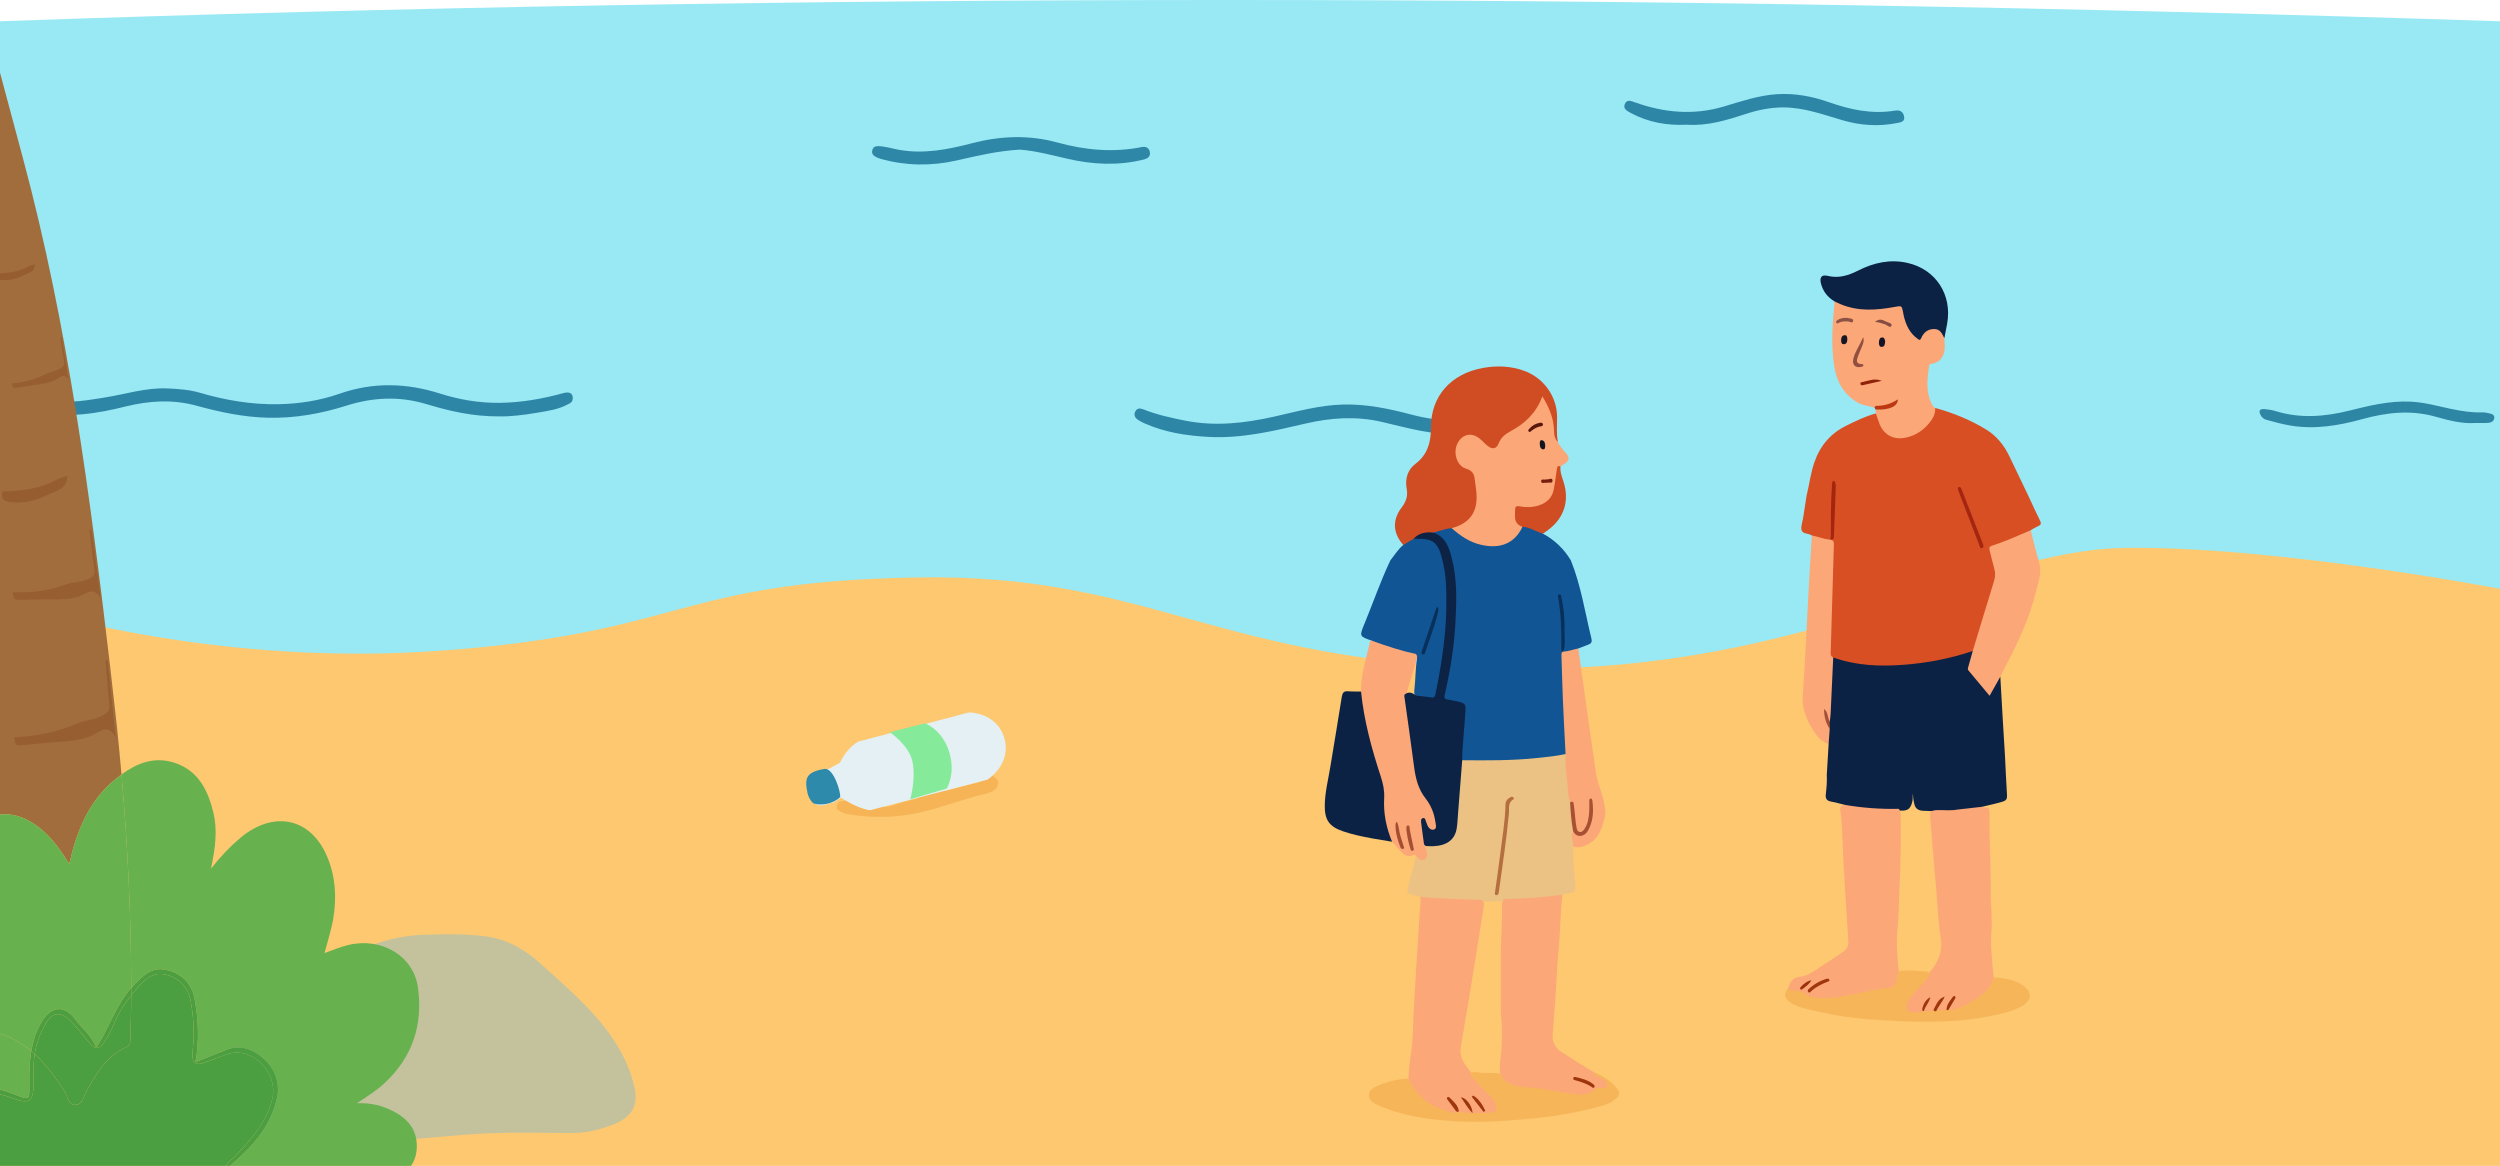 <?xml version="1.0" encoding="UTF-8"?>
<svg id="Layer_2" data-name="Layer 2" xmlns="http://www.w3.org/2000/svg" viewBox="0 0 3364 1568.82">
  <g id="Scrollytelling_-llustrations" data-name="Scrollytelling -llustrations">
    <path d="M0,1567.07h3364V28.62C2200.01-9.54,1078.67-9.54,0,28.62v1538.45Z" style="fill: #98e9f4; stroke-width: 0px;"/>
    <path d="M9.85,1568.82h3354.15v-776.54s-304.81-58.22-505.73-55c-200.92,3.22-421.56,167.47-820.92,162.39-399.36-5.08-484.07-128.69-806.19-122.65-322.13,6.04-308.93,74.45-637.99,98.55C264.1,899.66,0,807.08,0,807.08l.04,761.74h9.81Z" style="fill: #fdc870; stroke-width: 0px;"/>
    <path d="M1965.91,583.29c-36.36,3.46-71.42-7.53-106.79-15.64-34.53-7.91-68.43-5.62-102.5,2.32-42.89,10-85.85,20.35-130.38,17.95-29.52-1.59-58.64-6.06-86.03-18.18-2.99-1.32-5.95-2.83-8.68-4.63-4-2.64-6.32-6.27-4.02-11.16,2.44-5.17,6.65-4.82,11.15-3.04,18.37,7.27,37.54,11.47,56.86,15.25,40.12,7.86,79.7,3.24,118.92-5.54,30.87-6.91,61.39-15.57,93.28-16.29,31.22-.71,61.43,5.58,91.44,13.54,39.66,10.52,79.79,10.97,120.15,4.46,2.86-.46,5.81-.47,8.72-.49,5.3-.04,9.53,1.99,10.43,7.58,1.06,6.58-4.35,8.04-8.91,8.82-20.81,3.56-41.66,6.93-63.65,5.03Z" style="fill: #2e86a6; stroke-width: 0px;"/>
    <path d="M671.56,560.31c-36.03.12-67.18-7.29-97.9-16.57-36.12-10.91-71.71-9.24-107.36,2.06-34.56,10.95-70.1,17.24-106.32,16.29-32.43-.86-64.22-7.55-95.52-16.16-31.73-8.73-63.24-6.88-94.93.93-38.7,9.53-77.74,16.37-117.59,6.84-8.47-2.03-16.78-4.74-25.06-7.46-2.33-.76-4.78-2.23-6.31-4.08-2.83-3.45-5.03-7.84-2.53-12.1,2.63-4.49,7.08-2.41,10.84-1.23,14.61,4.59,29.5,7.46,44.63,10.02,22.57,3.82,44.17-.35,66.09-3.74,28.69-4.43,56.56-13.83,86.25-12.42,14.66.7,29.08,1.69,43.13,5.82,34.44,10.13,69.65,16.02,105.46,15.41,28.03-.47,55.98-4.89,82.54-14.17,45.23-15.8,90.07-14.5,135.14-.17,25.85,8.22,52.59,12.73,79.48,12.49,29.45-.26,58.61-5.38,87.15-13.28,8.73-2.42,13.47,1.96,11.58,9.58-.86,3.46-3.66,4.26-6.14,5.64-12.7,7.06-26.98,8.89-40.87,11.28-18.24,3.13-36.71,5.37-51.74,5.01Z" style="fill: #2e86a6; stroke-width: 0px;"/>
    <path d="M2269.86,167.8c-26.77,1.34-51.93-3.16-75.39-15.73-4.96-2.65-10.83-5.65-8.1-12.12,2.77-6.55,8.15-4.15,13.89-2.12,38.98,13.79,78.41,17.58,118.87,5.61,23.64-6.99,47.12-15.15,72.09-16.71,24.01-1.5,47.15,2.84,69.62,10.74,28.86,10.14,58.09,16.49,88.84,11.4,6.34-1.05,10.95.9,12.4,7.5,1.67,7.62-4.56,8.19-9.32,9.16-24.77,5.01-49.48,3.29-73.46-3.72-26.18-7.65-51.86-17.23-79.59-17.26-16.79-.02-33.22,3.16-49.17,8.35-26.38,8.59-52.78,16.86-80.68,14.9Z" style="fill: #2e86a6; stroke-width: 0px;"/>
    <path d="M3330.97,569.16c-17.66,1.24-35.63-3.31-53.05-8.29-33.93-9.7-66.51-5.89-99.4,3.15-31.3,8.6-63.35,14.15-96.57,8.6-11.02-1.84-21.76-4.88-32.47-7.78-4.27-1.16-6.8-4.22-8.31-7.81-2.02-4.79.26-7.06,6.03-6.55,5.03.44,10.17,1.25,14.88,2.71,32.96,10.18,65.67,7.6,98.5-.51,26.82-6.62,53.47-13.43,82.3-12.27,19.32.78,37.06,6.04,55.32,9.82,13.51,2.8,26.92,5.04,40.9,4.71,2.17-.05,4.5-.12,6.51.41,4.61,1.22,11.2,1.17,10.72,7-.47,5.71-5.93,6.84-11.91,6.81-4.01-.02-8.03,0-13.45,0Z" style="fill: #2e86a5; stroke-width: 0px;"/>
    <path d="M1372.27,201.34c-29.96,1.68-57.58,8.38-85.24,14.63-34.08,7.7-67.88,7.2-101.54-2.03-3.1-.85-6.22-2.19-8.87-3.99-2.94-2-3.89-5.3-2.6-8.76,1.29-3.47,3.77-4.63,7.69-4.54,9.6.23,18.63,3.29,27.93,4.94,33.52,5.94,65.86-.38,98.12-8.81,38.25-10,76.7-11.57,115.19-1,37.37,10.27,75.1,13.78,113.43,6.1,5.55-1.11,9.71,1.03,10.81,6.48,1.27,6.28-2.78,8.95-8.5,10.37-34.28,8.51-68.47,6.74-102.47-1.14-21.63-5.01-43.09-10.71-63.93-12.24Z" style="fill: #2e87a6; stroke-width: 0px;"/>
    <g>
      <path d="M1272.93,1064.22c13.88-3.64,27.71-7.44,41.64-10.85,7.31-1.79,11.72-6.97,16.2-12.27,5.32,3.65,13.52,5.59,12.06,14.1-1.35,7.83-8.59,10.88-15.4,12.48-31.22,7.33-61.08,19.54-92.41,26.21-31.57,6.72-63.54,7-95.44,1.46-2.25-.39-4.44-1.37-6.52-2.36-8.73-4.13-9.04-5.21-4.41-14.11,9.93-1.6,19.66-4.09,29.38-6.6,2.93-2.62,4.97-.96,7.13,1.28,10.46,10.88,22.25,15.62,37.48,9.88,10.27-3.87,21.18-6.07,31.8-9.01,8.43-7.14,30.58-13.02,38.49-10.21Z" style="fill: #f6b456; stroke-width: 0px;"/>
      <g>
        <path d="M1171.15,1090.15l55.75-14.53,101.66-26.49s32.67-19.97,23.02-55.29c-9.66-35.32-47.72-35.22-47.72-35.22l-149.17,39.34c-9.96,5.83-18.12,15.38-24.57,28.48l-17.26,9.23-17.27,4.22s-14.04,2.46-8.31,25.72c5.73,23.26,21.76,17.57,21.76,17.57l13.27-3.74,9.44-6.26s9.06,6.65,21.87,12.01c12.81,5.36,17.53,4.94,17.53,4.94Z" style="fill: #e4f0f4; stroke-width: 0px;"/>
        <path d="M1224.9,1075.53l48.9-14.45s12.69-19.54,3.37-49.53c-9.32-29.99-32.55-38.31-32.55-38.31l-47.31,12s25.74,17.11,30.56,39.79c4.83,22.68-2.98,50.49-2.98,50.49Z" style="fill: #86ea9b; stroke-width: 0px;"/>
        <path d="M1130.6,1072.44c-8.05,8.63-26.03,12.7-36.61,8.29-3.59-3.82-6.31-8.42-7.35-13.37-4.2-20-2.64-28.55,23.45-32.79,12.03-.25,21.18,31.05,20.51,37.87Z" style="fill: #2d8aab; stroke-width: 0px;"/>
      </g>
    </g>
    <g>
      <path d="M2437.95,720.57c-4.26-3.32-12.24-1.57-13.78-7.31-1.25-4.65,1.18-10.28,1.98-15.48,1.57-10.18,3.15-20.36,4.73-30.54,3.72-15,5.45-30.41,10.55-45.17,7.83-22.64,22.09-39.16,43.53-49.59,12.73-6.19,25.41-12.54,39.22-16.13,5.37,1.02,5,6.03,6.29,9.58,3.55,9.76,8.9,17.38,19.64,20.09,3.87.97,7.64,1.36,11.5.43,18.64-4.49,33.19-13.88,39.47-33.1.57-1.75,1.16-3.49,2.97-4.41,24.13,6.7,47.21,15.92,68.6,29.07,13.9,8.55,23.74,20.72,30.8,35.22,8.69,17.87,17.2,35.83,25.79,53.75,5.18,11.08,10.15,22.27,15.66,33.19,1.98,3.93,1.79,5.95-2.34,7.76-3.5,1.53-6.73,3.67-10.08,5.53-1.58,4.46-5.75,5.7-9.46,7.3-12.18,5.25-24.32,10.65-36.93,14.79-5.03,1.65-6.52,4.07-4.87,9.03,1.37,4.11,1.79,8.56,3.29,12.59,4.4,11.83,2.53,23.13-1.08,34.81-7.81,25.33-15.97,50.55-23.34,76.01-1.01,3.47-1.82,7.15-4.96,9.58-16.89,8.99-35.64,11.43-54.01,14.98-24.57,4.76-49.45,6.5-74.5,5.82-17.48-.47-34.62-3.11-51.49-7.61-3.82-1.02-7.19-2.95-10.59-4.88-2.88-2.08-3.74-5.07-3.75-8.42-.11-30.61.94-61.2,2.38-91.77.34-7.09.12-14.18.24-21.27.12-7.76-.39-15.53,1.12-23.25.94-4.8-.43-9.51-1.37-14.18,1.53-2.25,2.68-4.48,2.64-7.47-.31-20.51.87-40.99,1.38-61.48-.53,20.56-1.67,41.11-1.42,61.68.03,2.75-.72,4.9-2.91,6.55-6.87,3.19-19.06.39-24.91-5.73Z" style="fill: #d84f23; stroke-width: 0px;"/>
      <path d="M2604.05,548.95c.39,8.88-4,15.78-9.52,22.03-9.25,10.48-20.82,17.04-34.79,18.62-13.6,1.54-25.19-5.63-30.4-18.44-1.97-4.84-3.46-9.87-5.16-14.81-.16-1.78-.32-3.57-.49-5.35,1.53-2.11,3.82-2.35,6.11-2.35,6.27,0,11.99-2.06,17.64-4.44-7.99,3.46-16.32,4.96-25.03,4.3-7.79-2.38-16.1-2.79-23.39-7.14-18.58-11.1-27.79-28.42-30.93-48.79-4.45-28.9-2.24-57.96.59-86.92,2.39-2.15,4.96-.85,7.09.11,23.29,10.51,47.33,8.92,71.54,4.62,13.19-2.34,14.72-1.22,16.97,12.34,1.45,8.74,4.96,16.68,10.35,23.71,4.99,6.52,6.36,6.55,11.97.85.97-.98,1.94-1.96,3.06-2.77,5.71-4.17,11.8-5.91,18.74-3.22,6.44,2.5,7.61,7.89,7.92,13.83.28,5.94,1.2,11.9-.05,17.81-2.02,9.58-7.52,14.91-17.18,16.62-1.77.31-3.03.64-3.32,2.65-2.52,17.76-4.85,35.49,4.15,52.33.98,1.84,2.02,3.61,4.12,4.4Z" style="fill: #fba778; stroke-width: 0px;"/>
      <path d="M2616.33,455.14c-2.88-5.97-5.52-12.36-13.63-12.42-8.56-.06-14.31,4.67-17.45,12.12-1.49,3.52-2.53,2.79-4.72,1.23-11.11-7.93-16.23-19.38-19.09-32.18-.3-1.33-.43-2.7-.71-4.04-1.8-8.7-1.79-8.6-11.1-6.88-24.55,4.51-49,6.38-72.84-3.6-2.73-1.14-5.39-2.46-8.09-3.7-9.48-5.67-15.86-13.68-18.5-24.51-1.97-8.06,1.12-11.95,9.12-9.97,14.86,3.67,27.99-.52,40.94-7.09,21.01-10.65,43.06-15.63,66.47-10.33,38.19,8.65,60.34,42.85,53.35,81.84-1.17,6.53-2.5,13.03-3.75,19.54Z" style="fill: #0c2245; stroke-width: 0px;"/>
      <path d="M2522.42,548.51c.25-1.58,1.18-2.42,2.77-2.41,10.29.05,19.74-2.87,28.54-8.73.28,9.51-11.75,14.68-30.04,13.63-.43-.83-.85-1.66-1.28-2.49Z" style="fill: #bc3813; stroke-width: 0px;"/>
      <path d="M2466.78,884.65c30.76,11.08,62.52,12.34,94.72,9.9,31.79-2.41,62.84-8.37,93.05-18.59,3.39,3.33,1.3,7.16-.03,10.05-4.67,10.18-2.66,18.21,5.56,25.67,4.53,4.11,7.94,9.47,12.03,14.12,4.51,5.12,4.97,5.03,8.52-1.13,1.83-3.18,3.32-6.56,5.4-9.59,1.4-2.03,2.55-4.48,5.6-4.5,1.11,19.39,2.19,38.79,3.34,58.18.94,15.98,1.94,31.95,2.92,47.93.89,17.83,1.64,35.66,2.76,53.48.31,4.89-1.17,7.07-6.02,8.55-8.94,2.73-18.07,4.56-27.11,6.82-7.04,6.17-15.81,4.62-24.03,5.16-2.92.19-5.9-.43-8.78.57-15.77.28-31.55.6-47.33-.32-5.67-.33-9.75-2.63-11.24-8.25-1.34-5.06-2.13-10.23-1.98-14.61-.92,2.82.02,6.74-.93,10.56-2.4,9.64-5.91,12.53-15.88,12.14-1.14-.04-2.28-.22-3.44-.18-22.01,1.36-43.84.09-65.54-3.81-2.87-.52-5.22-1.54-6.87-3.98-5.92-1.46-11.78-3.21-17.77-4.28-5.95-1.06-7.61-4.27-6.93-9.92,1.03-8.55,1.75-17.15,1.31-25.79.83-13.85,1.65-27.7,2.48-41.56-3.42-4.03-2.74-8.81-2.17-13.42.3-2.43.63-4.84.68-7.29,1.02-3.28,1.43-6.6.52-9.99,1.63-6.45,1.02-13,1.21-19.56.6-20,1.32-40.02,2.73-59.99.19-2.65.86-4.92,3.23-6.4Z" style="fill: #0c2245; stroke-width: 0px;"/>
      <path d="M2481.48,1082.86c24.18,4.22,48.54,6.06,73.08,5.49,2.77,2.02,2.85,5.02,2.92,8.03.75,33.16-.23,66.3-1.64,99.41-.79,18.7-.82,37.49-2.73,56.07-2.01,19.57.32,38.74,2.01,58.04,2.32,12.69-3.08,20.13-15.62,22.4-18.66,3.39-37.34,6.6-55.82,11.03-13.87,3.32-28.2,2.84-42.37,1.88-4.69-.32-9.42-1.52-13.33-4.88-2.61-2.25-5.94-3.05-9.54-3.3-5.05-.35-10.04-1.45-12.61-6.73,2.78-7.83,5.62-15.08,15.96-15.92,10.36-.84,18.51-7.47,26.97-12.77,10.47-6.56,20.51-13.79,30.91-20.46,5.39-3.46,7.85-7.96,7.43-14.33-1.4-21.38-2.69-42.77-4.01-64.16-.46-7.51-.72-15.03-1.28-22.55-1.56-20.92-1.98-41.93-3.08-62.9-.47-9.09-1.08-18.22-2.43-27.21-.73-4.85,1.88-5.91,5.16-7.15Z" style="fill: #fba778; stroke-width: 0px;"/>
      <path d="M2634.13,1089.35c11.12-1.26,22.25-2.52,33.37-3.78,1.33,1.17,2.96,1.34,4.54,1.02,3.97-.8,4.72,1.66,4.99,4.68.08.91.07,1.83.06,2.75-.61,35.01,1.93,69.96,1.59,104.98-.17,18.26,2.44,36.6.93,54.81-1.71,20.67,1.36,40.92,3.03,61.32,3.21,3.56,1.03,6.94-.62,10.06-3.93,7.42-10,13.11-16.62,17.95-10.35,7.57-21.75,13.39-33.94,17.53-3.1,1.05-6.22,1.56-9.22-.37-3.68-5.53,2.32-8.32,3.11-11.96-2.9,3.16-3.58,8.27-6.4,12.24-3.99,1.98-8.17,1.98-12.42,1.24-2.94-1.91-1.81-4.2-.63-6.54,1.85-3.64,4.17-6.96,6.05-9.27-4.12,3.87-5.85,10.62-10.27,15.63-3.77,2.14-7.59,2.49-11.49.38-5.17-5.1.57-8.49,1.61-11.95-1.84,3.26-5.35,6.8-2.79,11.89-5.08,3.49-16.95,4.12-21.4.96-4.56-3.24-5.07-7.87-3.89-12.89,1.65-6.99,6.37-12.16,11.11-17.03,6.22-6.39,11.38-13.75,18.1-19.67,1.42-1.25,1.96-3.06,3-4.56,12.21-13.51,18.59-28.26,15.43-47.43-3.59-21.79-3.98-44.07-6.08-66.1-3.01-31.57-5.06-63.22-8.02-94.8-.77-8.19,1.06-10.08,9.16-10.34,9.24-.3,18.52,1.07,27.72-.77Z" style="fill: #fba778; stroke-width: 0px;"/>
      <path d="M2605.44,1360.55c4.51-1.41,9.15-1.51,13.82-1.33.75-.8,1.53-.79,2.34-.09,11.09.39,20.05-5.51,29.25-10.31,12.27-6.4,23.36-14.36,29.91-27.18,1.05-2.06,1.94-4.14,1.89-6.51,13.49,1.05,26.89,2.58,38.58,10.25,14.08,9.23,13.54,20.82-1.3,28.92-13.06,7.13-27.48,10.01-41.85,12.92-41.41,8.39-83.42,8.68-125.26,6.72-34.4-1.62-68.95-4.06-102.7-12-11.57-2.72-23.47-4.27-34.45-9.27-3.39-1.54-6.5-3.36-9.2-5.88-5.64-5.27-5.81-9.85-.63-16.48,6.95,4.44,16.33,1.24,22.71,6.73,5.71,4.91,12.3,5.2,19.1,5.69,19.46,1.41,38.14-3.09,56.97-7.01,12.48-2.6,24.95-5.44,37.75-6.42,6.82-.52,10.69-7.57,10.79-18.29,1.21-5.77,6.57-4.8,10.01-5.06,9.56-.72,19.15.98,28.75,1.29,2.3.07,4.31,1.51,5.33,3.84-5.31,8.3-12.37,15.11-18.89,22.39-4.52,5.05-9.72,9.67-11.8,16.52-2.46,8.1.12,12.1,8.33,11.9,4.67-.11,9.6,1.5,14-1.44l-.05.06c4.27-.45,8.83,1.45,12.78-1.57,1.7-.47,2.9.23,3.81,1.61Z" style="fill: #f6b558; stroke-width: 0px;"/>
      <path d="M2691.61,910.6c-4.65,8.29-9.31,16.58-14.41,25.67-9.64-11.53-19.11-22.79-28.48-34.14-1.48-1.79-.47-3.92.09-5.88,1.91-6.76,3.82-13.52,5.73-20.28,9.51-31.34,18.93-62.71,28.61-94,1.76-5.69,2.01-11.02.37-16.74-2.34-8.14-4.14-16.43-6.28-24.63-.78-3-.82-4.96,2.93-6.17,17.89-5.81,35.04-13.54,52.3-20.94,3.74,14.33,7.16,28.76,11.31,42.98,4.06,13.89-1,26.64-4.18,39.56-9.08,36.82-25.08,70.86-42.84,104.15-1.83,3.42-3.44,6.95-5.15,10.43Z" style="fill: #fba778; stroke-width: 0px;"/>
      <path d="M2462.06,980.78c-.5,6.84-.99,13.69-1.49,20.53-6.83-2.6-12.69-6.89-16.75-12.72-11.22-16.11-19.58-32.74-17.99-53.88,3.5-46.61,5.23-93.35,7.78-140.04,1.35-24.71,2.89-49.4,4.34-74.1,8.3,1.24,16,5.14,24.51,5.44.49-.5.83-.41,1,.27,4.68.88,4.27,4.3,4.16,7.86-1.43,46.97-2.81,93.95-4.12,140.92-.1,3.49-1.22,7.57,3.28,9.6-1.14,24.92-2.25,49.84-3.44,74.76-.19,3.88-.74,7.75-1.12,11.62-5.16-.64-3.37-5.42-4.85-7.73,1.24,5.58,3.25,11.45,4.69,17.48Z" style="fill: #fba778; stroke-width: 0px;"/>
      <path d="M2636.61,655.05c1.87.35,2.39,1.99,2.95,3.44,9.52,24.28,19.01,48.58,28.47,72.88.83,2.14,1.81,5.07-.9,6.03-3.22,1.14-3.17-2.39-3.91-4.31-8.85-22.83-17.66-45.68-26.45-68.53-.82-2.13-1.61-4.3-2.13-6.51-.32-1.38.06-2.77,1.96-3Z" style="fill: #a52610; stroke-width: 0px;"/>
      <path d="M2463.45,726.28c-.34-.07-.67-.16-1-.27,1.36-2.55,1.16-5.33,1.16-8.07,0-21.52-.18-43.04,1.47-64.52.09-1.14.03-2.3.2-3.43.21-1.37.62-2.83,2.37-2.8,1.45.02,1.65,1.44,1.9,2.49.37,1.54.77,3.15.71,4.71-.78,21.94-1.65,43.87-2.45,65.8-.11,3.06.19,6.26-4.35,6.09Z" style="fill: #a5260f; stroke-width: 0px;"/>
      <path d="M2507.05,453.59c1.72,5.36-.14,8.88-1.52,12.43-1.81,4.67-3.94,9.22-5.61,13.93-1.73,4.89-2.75,9.75,5.07,9.94,1.2.03,2.47.47,2.42,1.82-.04,1.29-1.35,1.59-2.49,1.88-8.17,2.07-13.03-2.5-11.08-10.76,2.43-10.27,8.97-18.62,13.21-29.24Z" style="fill: #924f40; stroke-width: 0px;"/>
      <path d="M2532.02,512.5c-8.13,1.87-16.26,3.79-24.41,5.56-1.42.31-3.48,1.04-4.1-1.07-.81-2.73,1.62-2.71,3.28-3.07,8.23-1.81,16.29-5.37,25.23-1.42Z" style="fill: #8f220b; stroke-width: 0px;"/>
      <path d="M2483.51,427.68c1.12.05,1.84-.05,2.49.13,2.93.84,8.14.41,7.59,4.06-.59,3.94-4.91.54-7.52.57-3.92.04-7.74-.19-11.36,1.72-1.12.59-2.68,1.75-3.67.26-1.19-1.8.54-2.93,1.8-3.82,3.31-2.35,7.19-2.74,10.67-2.93Z" style="fill: #8d5245; stroke-width: 0px;"/>
      <path d="M2523.01,433.16c6.17-5.25,10.65-2.5,14.93-.42,2.86,1.39,8.69,2.4,7.32,5.41-1.87,4.12-5.66-.62-8.46-1.6-3.99-1.39-7.95-2.79-13.78-3.4Z" style="fill: #854d42; stroke-width: 0px;"/>
      <path d="M2536.68,459.33c-.35,3.43-.51,7.01-4.1,7.44-3.37.4-4.34-2.5-4.3-5.57.04-3.14.64-6.61,3.93-7.1,3.34-.49,4.06,2.85,4.47,5.24Z" style="fill: #121325; stroke-width: 0px;"/>
      <path d="M2485.77,456.38c-.21,3.12-.42,6.64-4.74,6.79-2.89.1-3.54-2.39-3.59-4.83-.08-3.4.59-6.78,4.49-7.28,3.38-.44,3.73,2.54,3.84,5.33Z" style="fill: #151524; stroke-width: 0px;"/>
      <path d="M2462.06,980.78c-5.56-8.06-7.67-17.07-7.57-26.75,5.8,4.28,4.3,11.75,7.73,17.01-.05,3.25-.1,6.5-.15,9.74Z" style="fill: #a25138; stroke-width: 0px;"/>
      <path d="M2461.76,1319.09c-.11,1.53-1.47,1.48-2.46,1.87-8.29,3.29-16.23,7.2-22.82,13.39-.96.9-1.96,2.14-3.35.5-1.17-1.37-.57-2.77.38-3.68,7.06-6.68,15.28-11.42,24.61-14.16,1.69-.5,3.15.09,3.64,2.09Z" style="fill: #a0360d; stroke-width: 0px;"/>
      <path d="M2437.42,1319.02c-2.88,5.32-7.69,8.63-12.34,12.09-.67.5-1.67,1.02-2.41.04-.83-1.11-.32-2.28.43-3.1,3.87-4.23,8.22-7.8,14.31-9.02Z" style="fill: #9c310c; stroke-width: 0px;"/>
      <path d="M2605.44,1360.55c-1.82.76-2.96-.09-3.81-1.62,3.89-6.98,6.23-15.32,15.2-17.87-3.04,7.04-8.33,12.59-11.39,19.48Z" style="fill: #9f370e; stroke-width: 0px;"/>
      <path d="M2621.6,1359.13c-.78.03-1.56.06-2.34.09-.09-7.14,4.44-12.14,8.22-17.45.71-1,1.86-2.3,3.34-.88,1.01.98.43,2.06-.17,3.06-3.02,5.05-6.03,10.11-9.05,15.17Z" style="fill: #9b330b; stroke-width: 0px;"/>
      <path d="M2588.9,1360.45c-1.84.17-2.64-.89-2.34-2.48,1.3-6.89,4.6-12.51,10.81-16.27-1.13,7.1-6.92,12.01-8.52,18.8,0,0,.05-.06.05-.06Z" style="fill: #9d350e; stroke-width: 0px;"/>
    </g>
    <g>
      <path d="M2113.78,754.11c13.61,33.88,18.99,69.92,27.64,105.1,1.11,4.5-.15,6.75-4.18,8.21-4.51,1.64-8.97,3.44-13.45,5.18-5.68,6.13-13.63,7.86-20.38,4.44-1.09-7.86-.35-15.77-.25-23.65.17-14.17-1.23-28.19-2.43-38.34,2.78,16.63,2.73,37.28,2.05,57.95-.06,1.74,0,3.33.62,4.93,1.23,11.46,1.57,23.02,1.75,34.45.39,25.69,2.77,51.26,3.43,76.92.22,8.54,2.97,17.08-.49,25.55-6.65,6.68-15.69,5.5-23.77,6.55-35.37,4.62-70.96,5.32-106.59,4.69-3.35-.06-6.79.26-9.81-1.7-5.61-6.25-3.3-13.72-2.65-20.66,1.47-15.79,1.73-31.66,3.48-47.42.53-4.75-1.72-7.67-6.63-8.71-3.76-.8-7.45-1.91-11.24-2.64-8.53-1.62-10.89-4.65-9.21-12.94,4.19-20.74,8.38-41.5,10.67-62.53,4.09-37.59,6.91-75.27-.83-112.78-2.95-14.32-6.87-28.27-21-36.24-1.28-.72-2.04-2.02-2.32-3.52,3.04-6.56,9.88-5.71,15.25-7.59,2.84-1,5.99-1.67,9.13-.98,5.49,2.06,9.78,6.02,14.48,9.35,15.09,10.68,31.45,16.5,50.25,13.11,10.77-1.94,19.34-7.11,25.19-16.47,1.67-2.67,3.33-5.32,6.21-6.91,10.93-1.07,20.16,2.28,27.46,10.61,15.89,8.51,28.32,20.64,37.62,36.02Z" style="fill: #115595; stroke-width: 0px;"/>
      <path d="M1953.36,710.68c-8.61.51-16.49,4.1-24.78,5.96-1.98,2.63-5,2.13-7.73,2.69-5.92,1.23-12.24,1.67-16.53,6.87-5.04,3.08-9.19,8.22-16.09,7.1-13.95-15.9-15.09-33.4-2.18-50.43,5.92-7.81,8.65-15.18,6.8-25.22-2.35-12.74.99-25.41,11.47-33.26,17.31-12.95,21.28-30.57,21.25-50.21-.06-40.69,26.59-71.58,70.57-79.21,18.51-3.21,36.83-2.47,54.81,4.01,26.01,9.38,43.88,33.98,44.26,61.71.15,11.29-1.21,22.62,1.14,33.83-4.7.73-5.74-2.89-6.53-6.04-1.11-4.41-1.82-8.93-2.09-13.53-.66-11.56-5.23-24.09-11.62-32.81-1.43.17-1.92,1.39-2.44,2.41-8.91,17.38-22.99,29.47-39.91,38.49-5.96,3.18-10.43,7.29-13.66,13.31-5.64,10.52-12.93,11.7-22.29,4.17-4.12-3.31-7.39-7.6-12.13-10.2-7.26-3.97-14.19-2.57-19.15,3.99-8.82,11.66-4.62,29.19,9.11,34.4,7.67,2.91,10.93,7.17,11.66,15.15,1.22,13.39,4.18,26.71.24,40.09-3.54,12.01-9.21,22.23-22.26,26.37-4.05,1.29-7.89,2.02-11.92.35Z" style="fill: #d04c22; stroke-width: 0px;"/>
      <path d="M1953.36,710.68c26.01-6.79,36.79-24.05,32.79-52.48-.4-2.85-.76-5.72-1.12-8.58-1.04-8.28-.94-15.74-12.37-19.02-12.34-3.54-17.37-21.17-11.94-32.99,6.21-13.54,19.22-16.64,30.67-7.16,3.7,3.06,6.87,6.79,10.65,9.73,6.21,4.82,11.62,3.84,14.46-3.42,3.25-8.3,9.18-12.83,16.69-16.86,19.17-10.28,34.29-24.65,42.16-46.64,8.4,13.58,14.15,26.78,15.51,41.8.61,6.71-.56,14.19,5.49,19.47,2.33,5.93,6.82,10.31,10.79,15.08,5.41,6.51,4.63,10.66-2.55,14.97-1.62.97-3.18,2.05-4.77,3.07-3.9,1.69-2.67,5.44-2.82,8.22-.37,6.98-1.41,13.82-2.64,20.67-3.9,21.8-22.18,29.32-41.17,28.8-1.19-.03-2.34-.51-3.54-.62-6.52-.6-7.15.48-8.11,6.73-1.15,7.52,2.29,12.6,7.15,17.37-10.39,22.24-29.96,30.46-56.5,24.12-15.2-3.63-27.45-12.12-38.83-22.27Z" style="fill: #fba778; stroke-width: 0px;"/>
      <path d="M1888.23,733.31c4.66-2.76,9.32-5.51,13.97-8.27,16.53-7.46,31.79-1.38,38.06,15.39,6.05,16.17,8.16,33.1,8.81,50.21,1.75,46.15-3.29,91.67-12.88,136.77-2.73,12.83-4.79,14.94-17.17,13.41-4.8-.59-9.59-.7-13.8-3.45-2.72-2.98-2.39-6.46-1.96-10.15,1.56-13.54,1.32-27.24,3.36-40.75.25-1.66-1-2.57-2.28-3.32-16.81-4.07-33.42-8.78-49.75-14.47-3.58-1.25-7.51-2.24-8.77-6.63-16.66-5.77-16.78-5.82-10.05-22.14,11.79-28.57,21.84-57.84,35.07-85.82,5.65-7.04,10.31-14.91,17.39-20.76Z" style="fill: #115595; stroke-width: 0px;"/>
      <path d="M2048.68,708.83q-10.4-3.12-10.16-14.55c.06-2.64.21-5.28.2-7.92-.02-4.07,1.02-5.99,5.93-5.05,8.53,1.64,17.14,1.56,25.63-1.13,10.69-3.4,18.12-9.95,20.35-21.16,1.77-8.92,2.82-17.99,4.19-26.99.44-2.87.51-6.14,5-4.36-.89,7.21,1.84,13.75,3.98,20.35,8.42,25.87.9,49.36-21.15,65.5-2.13,1.56-4.33,3.05-6.49,4.57-9.29-2.71-17.48-8.66-27.47-9.26Z" style="fill: #d04c23; stroke-width: 0px;"/>
      <path d="M1967.58,1022.95c33.35.33,66.7.56,99.94-2.89,13.09-1.36,26.21-2.61,39.11-5.44,2.96,1.75,2.98,4.71,3.1,7.61.79,18.97,3.78,37.75,4.8,56.7,1.78,13.06,2.71,26.21,4.68,39.25-1.85,3.93-.85,7.99-.43,12,.33,3.12,1.04,6.24-1.93,8.58-.2,16.48.91,32.89,2.75,49.26,1.28,11.39.17,12.85-11.02,14.48-2.12.31-4.19.93-6.29,1.4-3.3,5.02-8.72,4.48-13.6,4.96-21.4,2.1-42.8,4.4-64.36,3.52-10.19.9-20.46-.17-30.64,1.12-18.04.58-36.05-.78-54.05-1.43-5.5-.2-11.04-.56-16.57-.79-4.46-.18-8.63-.93-11.76-4.49-3.01-.76-6.01-1.54-9.03-2.28-8.84-2.17-9.51-3.12-7.33-11.8,3.44-13.65,7.01-27.27,10.53-40.9,3.59-2.04,7.02,4.67,10.34.45,2.45-3.12.35-6.86.05-10.34-.23-2.71,1.16-4.5,3.63-5.53,5.89-1.12,11.93-.77,17.81-2.18,11.34-2.71,18.49-10.23,19.88-21.8,1.26-10.45,2.27-20.96,2.83-31.45.87-16.26,2.71-32.44,3.28-48.71.13-3.67.57-7.24,4.27-9.29Z" style="fill: #ebc283; stroke-width: 0px;"/>
      <path d="M1911.31,1206.77c27.43,2.95,55.02,2.77,82.53,4.29,3.46,2.63,3.06,6.33,2.51,9.9-4.21,27.26-8.74,54.46-13.05,81.7-5.63,35.53-11.54,71.01-17.78,106.43-2.45,13.93,6.03,24.14,13.95,34.22,8.34,9.93,17.3,19.26,26.67,28.22,4.6,4.4,8.26,9.45,9.92,15.67,1.71,6.39-.37,11.03-6.58,12.2-13.78,2.61-27.72,2.09-41.6.27-1.42-.19-2.65-1.11-3.6-2.25-4.02-4.46-6.66-9.94-10.68-14.4,3.82,4.32,6.56,9.41,10.09,13.94-1.61,3.28-4.61,3.18-7.48,2.84-18.62-2.21-34.3-10.43-47.3-23.75-4.17-4.27-8.38-8.63-11.3-13.96-1.86-3.39-3.82-6.76-2.24-10.86-.03-16.36,3.79-32.32,5.01-48.56.31-4.06.61-8.12.73-12.19,1.07-34.25,3.54-68.42,5.49-102.62.94-16.51,2.24-32.99,3.05-49.49.51-10.53,2.49-21,1.65-31.6Z" style="fill: #fba778; stroke-width: 0px;"/>
      <path d="M2024.16,1209.67c26.16-.43,52.23-2.02,78.14-5.78-2.77,26.03-2.83,52.24-5.48,78.29-1.82,17.91-2.19,35.96-3.4,53.93-1.25,18.67-2.69,37.34-4.12,56-.78,10.11,3.38,17.96,11.56,23.3,14.31,9.34,28.95,18.17,43.45,27.21,2.95,3.36,7.04,5,10.84,7.02,2.35,1.25,4.66,2.58,6.58,4.35,2.24,2.07,3.06,4.92,2.32,7.95-.8,3.28-3.46,5.03-6.42,4.83-6.02-.4-10.36,2.74-15.16,5.5-7.63,4.4-16.21,4.71-24.6,3.33-18.73-3.09-37.35-6.77-56.2-9.15-6.67-.84-13.43-.62-20.08-2.06-5.96-1.29-11.65-3.01-16.62-6.63-3.65-2.66-6.29-5.97-6.13-10.84-2.05-10.65.63-21.14,1.28-31.65.98-16.13,1.5-32.19-.2-48.28-.41-3.84-.36-7.7-.37-11.56-.03-24.1.02-48.2-.02-72.29-.04-21.67,2.33-43.28,1.55-64.96-.12-3.2.31-6.29,3.06-8.49Z" style="fill: #fba778; stroke-width: 0px;"/>
      <path d="M1918.89,1138.45c-2.19,1.77-.27,3.29.16,5.02,1.16,4.62,2.75,9.94-2.25,12.98-5.07,3.08-8.26-1.29-11.31-4.66-.8-1.27-1.69-2.43-3.41-1.53-8.18,4.23-13.44-.46-18.43-6-3.5-3.88-6.99-7.75-10.49-11.63-9.44-8.68-10.33-20.76-12.43-32.2-2-10.89-2.23-21.99-1.58-33.06.4-6.9-1.49-13.36-3.64-19.73-10.8-31.92-19.67-64.34-24.62-97.69-.93-6.3-4.28-13.12.51-19.45-.36-22.19,6.76-43.06,11.43-64.36.36-1.65.06-4.17,2.99-4.11,19.45,7.15,39.11,13.63,59.41,17.99,2.82,3.03,1.33,6.22.45,9.46-4.13,15.27-9.64,30.13-13.42,45.5,4.63,26.96,7.62,54.15,11.85,81.16,1.19,7.59,2.26,15.19,3.01,22.83,1.05,10.76,4.76,20.38,10.96,29.28,7.03,10.09,12.8,20.9,15.58,33.06.49,2.12.79,4.25.78,6.42-.02,4.2-.16,8.63-4.94,10.2-4.57,1.5-7.72-1.47-10.42-4.76-1.01-1.23-1.69-2.71-3.04-4.82-.95,10.89,3.96,20.21,2.83,30.08Z" style="fill: #fba778; stroke-width: 0px;"/>
      <path d="M1831.41,930.51c3.97,39.33,14.35,77.17,26.62,114.56,3.09,9.43,5.08,18.8,4.51,28.89-1.15,20.33,2.83,39.89,10.62,58.68-9.02-1.51-18.04-3.02-27.07-4.53-13.23-2.52-26.44-5.15-39.18-9.58-18.27-6.36-24.49-15.08-24.3-34.54.18-17.93,4.75-35.27,7.6-52.83,5.05-31.12,10.41-62.19,15.27-93.34.87-5.58,2.64-8.15,8.58-7.64,5.75.5,11.56.25,17.35.32Z" style="fill: #0c2245; stroke-width: 0px;"/>
      <path d="M2021.22,1448.35c1.87,6.35,7.31,8.53,12.67,10.73,10.47,4.3,21.76,3.58,32.67,4.94,16.71,2.09,33.17,5.51,49.77,8.11,11.25,1.76,21.98,1.75,30.78-6.99,1.67-1.65,3.48-2.19,5.9-1.65,3.12.71,7.75,2.63,8.73-1.56.98-4.15-1.53-8.38-6.05-10.48-2.83-1.31-5.7-2.57-8.42-4.09-1.74-.97-2.72-2.69-2.96-4.74,12.68,5.02,23.98,11.97,32.31,23.08,3.06,4.09,2.96,7.65-.89,11.47-4.97,4.93-10.96,8.05-17.39,9.95-31.66,9.35-63.98,14.8-96.89,17.97-34.08,3.28-68.2,5.58-102.29,3.73-36.27-1.97-72.26-7.15-105.98-22.19-.44-.2-.86-.45-1.3-.64-5.41-2.4-9.68-6.29-9.84-12.26-.18-6.33,5.22-9.66,10.13-12.03,13.6-6.54,28.24-9.26,43.2-10.46,10.35,22.46,27.65,36.99,51.29,43.63,5.1,1.43,10.73,4.67,16.38.92l-.03.03c13.97,3.14,28.11,2.38,42.19,1.54,9.12-.54,10.56-3.91,7-12.32-3.04-7.18-8.71-12.08-14.17-17.06-7.5-6.84-13.6-14.84-20.2-22.44,1.85-2.83,4.8-3.4,7.66-2.88,9.09,1.63,18.24.92,27.36,1.21,3.6.12,6.68.92,8.34,4.49Z" style="fill: #f6b558; stroke-width: 0px;"/>
      <path d="M2116.85,1138.75c-.15-6.76-3.57-13.51-.09-20.29.97-.07,1.96-.11,2.82.37,8.61,4.84,12.31,3.63,16.54-5.43,3.68-7.88,5.27-17.68,4.66-28.75,1.01,9.15-1.29,22.83-5.16,29.76-2.17,3.89-4.91,7.59-9.99,6.94-5.28-.68-6.47-5.15-7.28-9.54-1.58-8.5-1.6-17.18-2.96-25.71-.38-2.36-.26-4.87-2.71-6.31-3.58-10.75-2.82-22.09-4.29-33.13-1.41-10.58-2.39-21.31-1.77-32.06-1.2-23.95-2.55-47.89-3.55-71.84-.87-20.62-1.33-41.26-2.01-61.89-.05-1.53.28-2.84,1.39-3.91.33-.55.76-.6,1.25-.22,6.95-.12,13.35-2.96,20.08-4.15,3.52,25.21,7,50.42,10.57,75.63,4.2,29.71,8.58,59.4,12.67,89.12,1.91,13.9,7.8,26.68,10.77,40.27,1.29,5.88,2.57,11.71,2.48,17.76-3.82,17.62-8.29,34.82-27.45,42.54-5.22,2.1-10.5,3.56-15.98.82Z" style="fill: #fba777; stroke-width: 0px;"/>
      <path d="M1918.89,1138.45c-1.68-.73-2.69-1.97-2.94-3.8-1.22-9.04-2.51-18.06-3.6-27.11-.31-2.58-.58-6.25,2.43-6.76,3.27-.56,3.37,3.34,4.35,5.66.09.22.24.43.31.65,1.49,5.25,4.84,10.6,10.1,9.14,4.5-1.25,2.24-7.78,1.66-11.69-1.65-11.07-6.13-21.46-12.93-30.12-10.15-12.92-13.55-27.64-15.58-43.31-4.07-31.42-8.65-62.78-13-94.17-.1-.7.08-1.43.12-2.15,5.6-4.9,10.66-2.71,15.58,1.2,6.69.77,13.43,1.3,20.06,2.41,3.7.62,5.26-.39,6.02-4.01,6.01-28.5,10.69-57.17,13.21-86.22,1.65-19.01,1.71-38,1.26-57.02-.34-14.47-2.44-28.75-6.37-42.71-5.23-18.58-12.54-23.94-31.6-23.41-1.92.05-3.85,0-5.78,0,7.08-8.18,16.39-9.33,26.37-8.4,15.63,5.15,20.73,18.45,24.48,32.4,7.87,29.24,7.03,59.13,5.38,88.95-1.82,32.95-7.11,65.45-14.53,97.59-.94,4.07.63,5.17,3.98,5.74,4.26.73,8.54,1.43,12.75,2.41,11.36,2.62,12.09,3.72,11.18,15.17-1.32,16.54-2.65,33.07-3.85,49.62-.35,4.8-.28,9.62-.4,14.44-1.88,24.16-3.75,48.31-5.66,72.46-.51,6.46-.74,12.97-1.76,19.35-2.41,14.99-13.14,23.07-31.2,23.88-3.35.15-6.71-.11-10.07-.19Z" style="fill: #0c2346; stroke-width: 0px;"/>
      <path d="M2103.71,876.75l-.61.23s-.65-.01-.65-.01c-1.8-2-1.55-4.48-1.52-6.85.31-21.87-.45-43.67-4.15-65.3-.29-1.71-1.11-4.44,1.29-4.98,2.66-.6,2.53,2.23,2.95,3.97,3.53,14.81,4.52,29.88,4.21,45.02-.19,9.31,1.52,18.76-1.54,27.92Z" style="fill: #07305b; stroke-width: 0px;"/>
      <path d="M2076.23,571c.12,1.94-1.18,2.39-2.71,2.61-4.89.71-8.96,3.07-12.78,6.08-.97.76-2.04,2.46-3.6,1.03-1.52-1.38-.24-2.81.6-3.73,3.95-4.36,8.8-7.28,14.7-8.17,1.76-.26,3.39-.04,3.79,2.18Z" style="fill: #5a160d; stroke-width: 0px;"/>
      <path d="M2081.23,649.8c-2.63-1-7.1,1.73-7.45-1.88-.42-4.29,4.37-1.9,6.74-2.82.21-.08.48-.1.71-.06,2.73.48,7.52-3.01,7.83,1.44.36,5.09-5.3,1.77-7.84,3.31Z" style="fill: #761f0e; stroke-width: 0px;"/>
      <path d="M2079.23,599.47c-.02,2.93-.33,5.72-3.15,5.12-3.55-.75-4.12-4.16-4.15-7.42-.02-2.17-.03-5.18,2.7-4.8,4.05.55,4.39,4.37,4.6,7.1Z" style="fill: #131220; stroke-width: 0px;"/>
      <path d="M1934.2,816.47c2.34,3.12,1.25,5.4.72,7.69-4.2,18.11-11.33,35.29-16.88,52.97-.54,1.7-1.17,4.19-3.78,3.36-2.12-.68-1.54-2.78-1.02-4.35,6.4-19.19,12.85-38.35,19.32-57.51.21-.63.84-1.13,1.64-2.16Z" style="fill: #07305b; stroke-width: 0px;"/>
      <path d="M2011.44,1202.45c2.72-19.72,5.42-37.58,7.59-55.5,2.58-21.26,6.34-42.42,6.69-63.9.09-5.49,2.9-8.39,7.25-10.54,1.1-.54,2.36-.48,3.35.48.81.79.99,2.03.16,2.51-7.76,4.47-5.42,12.45-6.04,18.9-3.32,35.01-8.59,69.75-13.43,104.55-.33,2.36-.36,5.36-3.41,5.56-2.04.13-2.15-2.15-2.16-2.07Z" style="fill: #b56e40; stroke-width: 0px;"/>
      <path d="M2112.69,1079.8c4.91-3.27,4.71,1.53,5.07,3.69.98,5.91,1.28,11.92,1.94,17.88.45,4.05.9,8.12,1.67,12.12.49,2.55,1.19,5.51,4.33,6.01,3.01.48,4.88-1.9,6.33-4.04,4.74-7.02,5.84-15.15,6.4-23.32.33-4.78.07-9.61.12-14.41.01-1.48.27-3.17,2.04-3.22,1.2-.03,1.89,1.38,2.05,2.63,1.84,14.07,1.28,27.93-5.83,40.59-4.77,8.5-15.28,10.11-20.05.72-2.28-12.79-3.39-25.7-4.07-38.66Z" style="fill: #a85033; stroke-width: 0px;"/>
      <path d="M1982.38,1474.14c7.95,4.92,12.37,12.49,16.27,20.44-.75.58-1.5,1.15-2.26,1.73-5.35-6.85-10.69-13.69-16.04-20.54.68-.54,1.35-1.09,2.03-1.63Z" style="fill: #9f360d; stroke-width: 0px;"/>
      <path d="M1963.05,1495.78c-1.35-.02-2.8.74-3.91-.77-3.67-4.98-7.38-9.93-11.07-14.9-.86-1.16-1.9-2.5-.38-3.69,1.07-.85,2.35-.02,3.18.81,5.31,5.36,11.47,10.19,12.16,18.57,0,0,.31.28.31.28l-.28-.31Z" style="fill: #9f360d; stroke-width: 0px;"/>
      <path d="M1981.53,1497.86c-6.97-6.9-10.6-14.31-15.68-21.21,6.69.17,15.29,11.27,15.68,21.21Z" style="fill: #9d360d; stroke-width: 0px;"/>
      <path d="M2120.69,1449.37c7.94,1.99,15.93,3.91,22.58,9.05,1.4,1.08,3.51,2.74,1.8,4.73-1.52,1.77-3-.47-4.27-1.23-6.47-3.88-13.49-6.26-20.72-8.22-1.42-.39-3.72-.74-3.04-3.14.51-1.8,2.17-1.52,3.64-1.18Z" style="fill: #9f350d; stroke-width: 0px;"/>
      <path d="M1879.53,1105.42c3.28,6.84,2.92,13.71,5.01,19.93,1.38,4.09,2.61,8.24,3.88,12.37.47,1.51,2,3.5-.08,4.42-2.15.96-3.61-1.08-4.26-2.88-3.11-8.58-6.04-17.23-6.21-26.5-.04-2.09-.67-4.31,1.65-7.34Z" style="fill: #a34d31; stroke-width: 0px;"/>
      <path d="M1892.46,1116.75c.34-2.36-.73-5.7,1.73-5.95,3.35-.34,2.31,3.27,2.75,5.35,1.62,7.71,3.2,15.43,4.75,23.15.4,1.99,1.91,4.73-.97,5.54-2.36.67-2.66-2.29-3.19-3.92-2.58-7.97-4.03-16.19-5.07-24.16Z" style="fill: #a44e32; stroke-width: 0px;"/>
    </g>
    <path d="M288.01,1438.18c18.05-37.87,49.64-63.66,80.82-89.64,11.41-9.5,24.02-17.6,36.38-25.89,4.97-3.33,9.22-7.05,12.34-12.09,13.35-.05,22.12-10.06,32.63-15.8,37.64-20.56,76.14-35.49,120.17-36.9,28.05-.9,55.74-1.49,83.51,2.19,28.32,3.76,51.76,17.1,72.7,36.01,37.49,33.88,76.48,66.26,103.47,110.01,11,17.83,19.19,36.75,23.76,57.22,5.23,23.41-2.97,39.3-26.62,49.02-18.87,7.76-38.51,12.47-59.2,12.32-35.72-.25-71.49-1.1-107.16.19-50.83,1.84-101.33,9.56-152.25,10.06-36.08.35-72.14,1.65-108.3-1.31-26.03-2.13-52-2.62-77.71-8.59-22.21-5.16-40.07-13.71-45.64-37.98-.17-.7-.33-1.4-.51-2.11-3.07-17.3.02-33.07,11.61-46.73Z" style="fill: #c3c29d; stroke-width: 0px;"/>
    <g>
      <path d="M48.55,1110.5c18.53,13.17,31.56,30.93,44.59,52.09,10.41-44.9,26.16-83.89,60.05-112.31,3.37-2.82,6.8-5.54,10.3-8.1-1.88-21.45-3.93-42.89-6.16-64.31-2.99-26.6-5.86-53.22-8.98-79.8-26.96-230.08-56.95-459.66-117.17-684.02C20.76,175.26,10.51,136.43,0,97.68v998.43c16.54-2.01,32.61,3.07,48.55,14.39Z" style="fill: #a26d3d; stroke-width: 0px;"/>
      <path d="M39.48,1458.6c-.21-15.11.07-29.92,2.58-44.43-4.65-3.89-9.59-7.52-14.93-10.8-8.62-5.29-17.48-9.71-27.13-12.34v75.06c6.64,1.74,13.16,3.99,19.56,6.51,20.18,7.93,20.23,8.5,19.91-14Z" style="fill: #67b14e; stroke-width: 0px;"/>
      <path d="M179.71,1326.08c12.4-12.74,23.86-25.13,43.07-21.17,21.35,4.4,35.35,18.15,39.19,39.67,4.89,27.4,6.31,55.14,1.13,84.46,14.96-5.93,28.27-11.05,41.3-16.33,20.32-8.24,37.71.53,50.06,11.44,14.86,13.13,23.45,32.46,17.83,55.3-8.87,36.04-31.35,62.35-58.35,85.41-1.69,1.44-3.12,2.76-4.29,3.98h243.37c5-7.16,7.82-15.93,7.86-26.55.09-22.75-12.92-37.73-32.72-47.51-14.01-6.92-28.66-11.02-48.02-10.27,14.77-9.53,26.87-17.32,37.43-27.16,37.57-35.02,51.7-78.34,44.83-128.52-5.78-42.21-48.44-68.02-93.8-57.25-10.58,2.51-20.7,7-31.92,10.89,4.02-15.6,9.15-30.92,11.77-46.65,4.78-28.68,3.03-57.09-8.71-84.24-22.09-51.05-71.55-61.48-116.03-24.33-13.88,11.59-26.36,24.67-39.84,41.7,5.82-27.42,9.02-51.55,3.28-75.4-7.2-29.91-20.35-56.71-52.25-67.12-27.42-8.94-50.62.54-71.42,15.76,8.37,95.56,13.08,191.3,13.08,287.29,1.02-1.15,2.06-2.28,3.14-3.39Z" style="fill: #67b14e; stroke-width: 0px;"/>
      <path d="M42.06,1414.17c2.18-12.55,6.02-24.87,12.67-36.96,12.5-22.7,30.91-26.56,46.6-5.61,9.14,12.19,21.69,21.55,28.21,38.14,17.76-27.44,26.53-57.26,47.02-80.27,0-95.98-4.71-191.73-13.08-287.29-3.5,2.56-6.93,5.28-10.3,8.1-33.9,28.41-49.64,67.41-60.05,112.31-13.03-21.16-26.05-38.92-44.59-52.09-15.94-11.32-32.01-16.4-48.55-14.39v294.92c9.65,2.63,18.52,7.05,27.13,12.34,5.33,3.27,10.27,6.9,14.93,10.8Z" style="fill: #67b14e; stroke-width: 0px;"/>
      <path d="M307.17,1564.35c2.92-3.33,6.66-5.82,9.68-9.01,21.25-22.47,41.84-44.88,49.52-76.7,8.59-35.58-28.31-72.88-62.13-59.54-9.7,3.83-19.71,7-29.45,10.84-10.15,4-16.08.95-15.87-10.8.09-4.97.86-9.88,1.2-14.82,1.32-19.31-.08-38.62-3.62-57.49-3.4-18.07-14.85-30.74-33.24-35.3-17.04-4.23-28.22,6.06-38.29,17.51-2.9,3.3-5.71,6.65-8.42,10.07-.02,5-.02,9.99-.07,14.99-.14,16-.84,31.99-1.28,47.98-.05,3.95-2.99,5.89-5.88,7.22-26.05,12-39.67,35.01-52.69,58.69-3.94,7.17-5.55,18.45-15.03,18.7-10.01.26-10.43-11.73-14.92-18.47-11.95-17.96-24.23-35.59-40.03-50.03-.89,5.58-1.37,11.28-1.38,17.11,0,8.27.15,16.54-.11,24.81-.69,22-6,25.75-26.31,18.33-6.21-2.27-12.49-4.32-18.85-6v96.4h304c.8-1.48,1.85-2.98,3.17-4.47Z" style="fill: #4c9f41; stroke-width: 0px;"/>
      <path d="M140.41,1402.14c-7.56,10.42-12.31,10.78-20.57.64-8.37-10.26-16.61-20.67-25.94-30.01-12.21-12.23-23.75-10.43-32.26,4.31-7.5,12.98-12.68,26.64-15,41.11,15.8,14.44,28.08,32.06,40.03,50.03,4.48,6.74,4.91,18.74,14.92,18.47,9.48-.25,11.09-11.54,15.03-18.7,13.02-23.68,26.65-46.69,52.69-58.69,2.89-1.33,5.83-3.27,5.88-7.22.44-15.99,1.15-31.98,1.28-47.98.04-5,.05-10,.07-14.99-9.6,12.11-17.87,25.11-23.72,39.71-3.27,8.17-7.2,16.16-12.4,23.33Z" style="fill: #4c9f41; stroke-width: 0px;"/>
      <path d="M45.16,1460.1c.26-8.26.11-16.54.11-24.81,0-5.83.48-11.53,1.38-17.11-1.5-1.37-3.02-2.71-4.58-4.01-2.51,14.51-2.8,29.32-2.58,44.43.32,22.5.27,21.93-19.91,14-6.41-2.52-12.92-4.77-19.56-6.51v6.34c6.36,1.68,12.63,3.73,18.85,6,20.31,7.42,25.62,3.67,26.31-18.33Z" style="fill: #4c9f41; stroke-width: 0px;"/>
      <path d="M313.95,1564.85c27-23.06,49.48-49.38,58.35-85.41,5.62-22.84-2.97-42.17-17.83-55.3-12.35-10.91-29.74-19.68-50.06-11.44-13.03,5.29-26.34,10.4-41.3,16.33,5.17-29.31,3.76-57.06-1.13-84.46-3.84-21.52-17.84-35.27-39.19-39.67-19.22-3.96-30.67,8.43-43.07,21.17-1.08,1.11-2.12,2.25-3.14,3.39,0,3.21-.02,6.42-.03,9.64,2.71-3.42,5.52-6.78,8.42-10.07,10.07-11.45,21.25-21.74,38.29-17.51,18.39,4.57,29.84,17.23,33.24,35.3,3.54,18.86,4.94,38.18,3.62,57.49-.34,4.94-1.11,9.85-1.2,14.82-.22,11.75,5.72,14.8,15.87,10.8,9.75-3.84,19.75-7.02,29.45-10.84,33.82-13.34,70.72,23.96,62.13,59.54-7.68,31.82-28.27,54.23-49.52,76.7-3.02,3.2-6.76,5.68-9.68,9.01-1.31,1.5-2.37,2.99-3.17,4.47h5.65c1.17-1.22,2.61-2.54,4.29-3.98Z" style="fill: #4c9f41; stroke-width: 0px;"/>
      <path d="M129.55,1409.74c-6.52-16.59-19.07-25.95-28.21-38.14-15.7-20.95-34.11-17.09-46.6,5.61-6.65,12.08-10.5,24.4-12.67,36.96,1.56,1.31,3.09,2.65,4.58,4.01,2.32-14.47,7.5-28.12,15-41.11,8.51-14.74,20.05-16.54,32.26-4.31,9.33,9.34,17.57,19.75,25.94,30.01,8.27,10.14,13.01,9.78,20.57-.64,5.2-7.16,9.13-15.16,12.4-23.33,5.85-14.6,14.12-27.59,23.72-39.71.01-3.21.03-6.42.03-9.64-20.5,23.02-29.26,52.84-47.02,80.27Z" style="fill: #4c9f41; stroke-width: 0px;"/>
    </g>
    <path d="M155.54,992.15c-9.9-21-24.78-4.78-33.84-1.45-14.47,5.33-28.46,6.78-43.22,7.64-15.83.93-31.58,3.01-47.39,4.29-10.46.85-10.48.61-12.07-10.69,28.9-1.05,56.57-6.42,83.48-18.07,11.42-4.95,24.92-4.95,36.53-11.68,6.44-3.74,9.13-6.79,8.22-14.36-2.12-17.63-3.33-35.37-4.82-53.08-.21-2.47-2.38-6,2.6-6.51,3.5,34.64,7,69.28,10.5,103.91Z" style="fill: #975e32; stroke-width: 0px;"/>
    <path d="M135.75,806.3c-9.32-19.39-21.73-5.94-29.5-3.59-12.42,3.77-24.54,4.11-37.36,3.88-13.74-.24-27.39.54-41.11.61-9.07.05-9.1-.16-10.86-10.35,25.12,1.03,49.03-1.88,72.06-10.45,9.77-3.63,21.53-2.72,31.4-7.94,5.48-2.9,7.72-5.43,6.68-12.25-2.44-15.86-4.08-31.76-5.97-47.64-.26-2.22-2.27-5.51,2.05-5.63,4.21,31.11,8.41,62.23,12.62,93.34Z" style="fill: #975e32; stroke-width: 0px;"/>
    <path d="M77.53,644.72c3.93-1.4,7.86-2.8,13.07-4.65.18,18.91-16.91,20.82-26.92,25.94-14,7.17-30.35,11.37-46.96,9.84-8.58-.79-16.89-2.4-13.1-14.58,25.7-.73,50.99-3.33,73.9-16.55Z" style="fill: #965d31; stroke-width: 0px;"/>
    <path d="M92.48,511.47c-6.28-11.42-14.05-1.82-19.01.36-7.93,3.49-15.71,4.79-23.96,5.79-8.84,1.07-17.6,2.78-26.41,4.05-5.83.84-5.85.71-7.14-5.57,16.16-1.59,31.49-5.56,46.16-13.03,6.23-3.17,13.8-3.64,20.07-7.82,3.48-2.32,4.88-4.12,4.11-8.34-1.8-9.81-3.1-19.71-4.54-29.58-.2-1.38-1.54-3.28,1.23-3.74,3.16,19.29,6.33,38.58,9.49,57.88Z" style="fill: #975e32; stroke-width: 0px;"/>
    <path d="M39.12,358.06c-12.19,7.04-25.51,9.06-39.12,9.74v8.65c.84.14,1.71.24,2.59.32,9.98.92,19.8-1.6,28.21-5.91,6.01-3.08,16.28-4.22,16.17-15.59-3.14,1.12-5.5,1.96-7.86,2.79Z" style="fill: #965d31; stroke-width: 0px;"/>
  </g>
</svg>